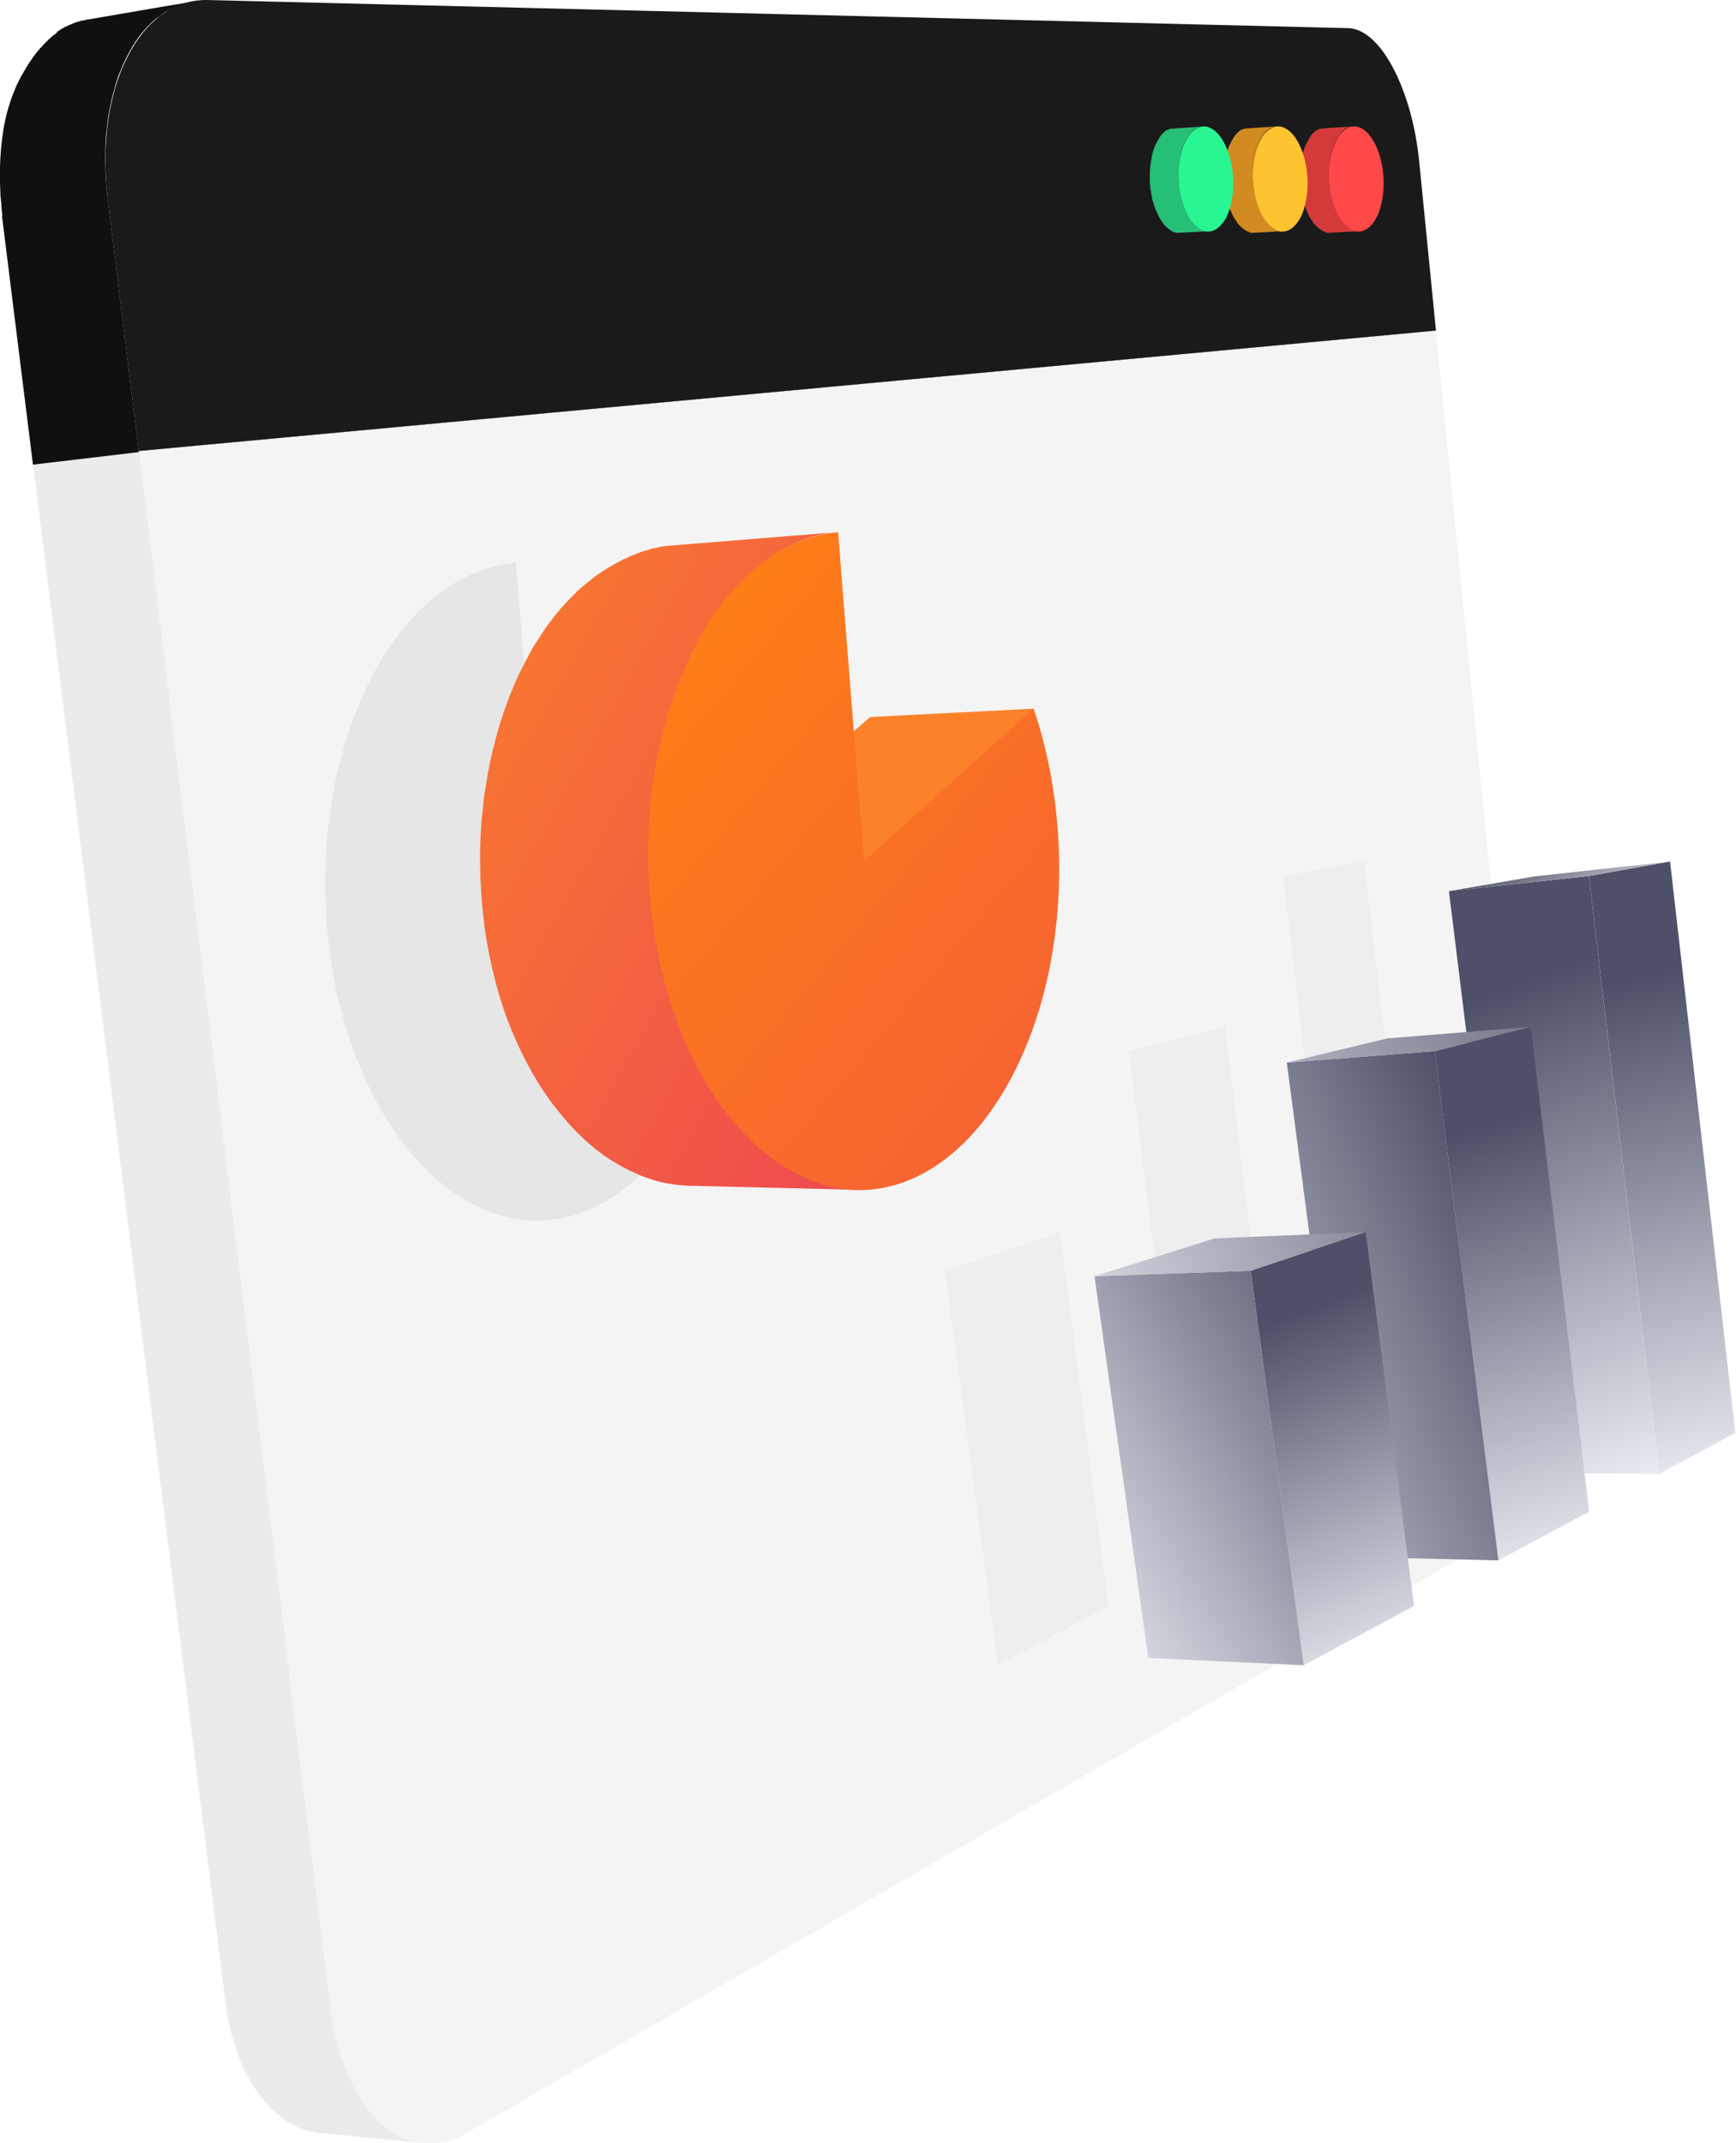 <svg width="243" height="300" viewBox="0 0 243 300" fill="none" xmlns="http://www.w3.org/2000/svg">
<path d="M201.001 46.27L189.465 47.593L4.613 64.882L19.41 63.128L201.001 46.27Z" fill="#0E0E0E"/>
<path d="M19.41 63.128L201.001 46.27L215.521 192.608C215.767 195.1 215.798 197.561 215.644 199.929C215.49 202.298 215.121 204.544 214.598 206.543C214.075 208.574 213.399 210.358 212.599 211.804C211.768 213.249 210.815 214.357 209.769 214.972L65.492 298.462C63.339 299.692 61.216 300.184 59.155 299.938C57.094 299.723 55.125 298.8 53.372 297.262C51.618 295.724 50.05 293.54 48.85 290.833C47.619 288.125 46.727 284.865 46.266 281.204L19.41 63.128Z" fill="#F4F4F4"/>
<path d="M42.913 298.215C43.036 298.245 43.128 298.276 43.251 298.307C43.343 298.338 43.405 298.338 43.497 298.368C43.62 298.399 43.774 298.43 43.897 298.43C43.959 298.43 44.02 298.461 44.082 298.461C44.266 298.492 44.481 298.522 44.666 298.553C49.527 299.014 54.387 299.507 59.278 299.968C59.094 299.937 58.878 299.937 58.694 299.907C58.632 299.907 58.571 299.876 58.509 299.876C58.386 299.845 58.263 299.814 58.109 299.814C58.048 299.784 57.956 299.784 57.894 299.753C57.771 299.722 57.648 299.691 57.556 299.66C57.463 299.63 57.402 299.599 57.309 299.568C57.186 299.537 57.094 299.507 56.971 299.445C56.879 299.414 56.817 299.384 56.725 299.353C56.633 299.322 56.51 299.261 56.417 299.23C56.325 299.199 56.264 299.168 56.171 299.107C56.079 299.045 55.956 299.014 55.864 298.953C55.771 298.922 55.71 298.861 55.617 298.83C55.525 298.768 55.433 298.738 55.31 298.676C55.218 298.615 55.156 298.584 55.064 298.522C54.971 298.461 54.879 298.399 54.787 298.338C54.695 298.276 54.633 298.215 54.541 298.153C54.449 298.092 54.356 298.03 54.264 297.969C54.172 297.907 54.11 297.846 54.018 297.784C53.926 297.722 53.833 297.63 53.741 297.569C53.649 297.507 53.587 297.446 53.495 297.353C53.403 297.292 53.31 297.199 53.218 297.138C53.126 297.076 53.064 296.984 52.972 296.923C52.88 296.83 52.787 296.769 52.726 296.677C52.664 296.615 52.572 296.523 52.511 296.43C52.418 296.338 52.357 296.246 52.264 296.154C52.203 296.061 52.111 296 52.049 295.907C51.957 295.815 51.895 295.723 51.803 295.631C51.742 295.538 51.649 295.446 51.588 295.354C51.495 295.261 51.434 295.169 51.342 295.046C51.28 294.954 51.188 294.862 51.126 294.769C51.065 294.677 50.972 294.554 50.911 294.462C50.849 294.369 50.788 294.277 50.696 294.154C50.634 294.031 50.542 293.939 50.48 293.816C50.419 293.723 50.357 293.6 50.296 293.508C50.234 293.385 50.142 293.262 50.08 293.17C50.019 293.077 49.957 292.954 49.896 292.831C49.834 292.708 49.742 292.585 49.68 292.462C49.619 292.339 49.557 292.247 49.496 292.124C49.434 292.001 49.373 291.878 49.311 291.755C49.25 291.601 49.157 291.447 49.096 291.293C49.065 291.232 49.034 291.139 49.004 291.078C48.881 290.832 48.788 290.616 48.696 290.37C48.696 290.339 48.665 290.309 48.665 290.278C48.573 290.063 48.481 289.847 48.388 289.632C48.358 289.54 48.327 289.478 48.296 289.386C48.234 289.201 48.173 289.047 48.111 288.863C48.081 288.771 48.05 288.709 48.019 288.617C47.958 288.432 47.896 288.217 47.804 288.001C47.773 287.94 47.773 287.878 47.742 287.817C47.65 287.571 47.589 287.294 47.496 287.017C47.465 286.956 47.465 286.894 47.435 286.833C47.373 286.617 47.312 286.402 47.25 286.186C47.219 286.094 47.219 286.033 47.189 285.94C47.127 285.694 47.066 285.448 47.004 285.202C47.004 285.171 46.973 285.141 46.973 285.11C46.912 284.833 46.85 284.556 46.789 284.279C46.758 284.187 46.758 284.125 46.727 284.033C46.666 283.787 46.635 283.541 46.604 283.295C46.604 283.233 46.573 283.203 46.573 283.141C46.512 282.864 46.481 282.557 46.42 282.28C46.42 282.218 46.389 282.157 46.389 282.095C46.358 281.787 46.297 281.48 46.266 281.172L19.441 63.158L4.613 64.819L31.53 280.003C31.561 280.219 31.592 280.434 31.623 280.649C31.623 280.742 31.654 280.834 31.654 280.926C31.654 280.988 31.684 281.049 31.684 281.111C31.684 281.172 31.715 281.234 31.715 281.295C31.746 281.511 31.777 281.726 31.807 281.911C31.807 281.941 31.807 281.941 31.807 281.972C31.807 282.034 31.838 282.064 31.838 282.126C31.869 282.249 31.9 282.403 31.9 282.526C31.93 282.618 31.93 282.741 31.961 282.833C31.992 282.926 31.992 282.987 32.023 283.079C32.023 283.11 32.053 283.172 32.053 283.203C32.115 283.418 32.146 283.664 32.207 283.879V283.91C32.207 283.941 32.238 283.972 32.238 284.002C32.269 284.187 32.33 284.372 32.361 284.525C32.392 284.587 32.392 284.648 32.423 284.71C32.453 284.802 32.453 284.864 32.484 284.956C32.515 285.018 32.515 285.11 32.546 285.171C32.576 285.294 32.638 285.448 32.669 285.571C32.7 285.633 32.7 285.694 32.73 285.756C32.73 285.787 32.73 285.787 32.761 285.817C32.822 286.033 32.884 286.248 32.976 286.463C32.976 286.494 32.976 286.494 33.007 286.525C33.038 286.586 33.038 286.648 33.069 286.709C33.099 286.833 33.161 286.986 33.192 287.109C33.222 287.171 33.253 287.232 33.253 287.325C33.253 287.355 33.284 287.417 33.284 287.448C33.284 287.479 33.315 287.509 33.315 287.571C33.346 287.632 33.346 287.694 33.376 287.755C33.407 287.878 33.468 287.971 33.499 288.094C33.53 288.186 33.561 288.248 33.592 288.34C33.592 288.371 33.622 288.401 33.622 288.432C33.684 288.617 33.776 288.801 33.868 288.986C33.868 289.017 33.899 289.047 33.899 289.078C33.992 289.294 34.084 289.509 34.176 289.724C34.176 289.755 34.207 289.755 34.207 289.786C34.238 289.847 34.268 289.94 34.299 290.001C34.361 290.124 34.422 290.247 34.484 290.339C34.514 290.37 34.514 290.401 34.545 290.432C34.607 290.555 34.668 290.678 34.761 290.801C34.791 290.893 34.853 290.955 34.884 291.047C34.914 291.078 34.914 291.109 34.945 291.139C35.007 291.262 35.099 291.385 35.16 291.508C35.222 291.601 35.253 291.662 35.314 291.755C35.345 291.785 35.345 291.816 35.376 291.847C35.437 291.97 35.53 292.093 35.591 292.185C35.653 292.277 35.683 292.339 35.745 292.431C35.776 292.462 35.776 292.493 35.806 292.493C35.868 292.616 35.96 292.708 36.022 292.831C36.083 292.893 36.114 292.985 36.176 293.047C36.206 293.077 36.206 293.077 36.237 293.108C36.268 293.139 36.268 293.139 36.299 293.17C36.36 293.262 36.422 293.323 36.483 293.416C36.545 293.508 36.637 293.6 36.699 293.693C36.791 293.785 36.852 293.877 36.945 294C37.006 294.092 37.099 294.185 37.16 294.277C37.252 294.369 37.314 294.462 37.406 294.554C37.468 294.646 37.56 294.738 37.621 294.8C37.714 294.892 37.775 294.985 37.868 295.046C37.929 295.108 37.991 295.169 38.052 295.231L38.083 295.261C38.175 295.354 38.267 295.415 38.329 295.508C38.421 295.569 38.483 295.661 38.575 295.723C38.667 295.815 38.76 295.877 38.852 295.938C38.944 296 39.006 296.061 39.098 296.154C39.19 296.215 39.283 296.307 39.375 296.369C39.467 296.43 39.529 296.492 39.621 296.553C39.713 296.615 39.806 296.677 39.898 296.738C39.959 296.8 40.052 296.83 40.113 296.892C40.113 296.892 40.144 296.892 40.144 296.923C40.144 296.923 40.175 296.923 40.175 296.953C40.267 297.015 40.359 297.046 40.421 297.107C40.513 297.169 40.575 297.199 40.667 297.261C40.759 297.323 40.882 297.384 40.975 297.415C41.067 297.446 41.128 297.507 41.221 297.538C41.313 297.599 41.436 297.63 41.528 297.692C41.621 297.722 41.682 297.784 41.774 297.815C41.867 297.845 41.99 297.907 42.113 297.938C42.174 297.969 42.267 297.999 42.328 298.03C42.451 298.061 42.544 298.092 42.666 298.122C42.728 298.153 42.82 298.184 42.913 298.215Z" fill="#EBEBEB"/>
<path d="M14.951 26.736C14.951 26.705 14.951 26.705 14.951 26.674C14.92 26.305 14.889 25.905 14.858 25.536C14.858 25.444 14.858 25.352 14.828 25.259C14.797 24.86 14.797 24.49 14.766 24.09C14.766 24.029 14.766 23.967 14.766 23.875C14.766 23.537 14.735 23.198 14.735 22.891C14.735 22.768 14.735 22.645 14.735 22.491C14.735 22.214 14.735 21.937 14.735 21.66C14.735 21.537 14.735 21.414 14.735 21.291C14.735 20.953 14.766 20.614 14.766 20.276C14.766 20.245 14.766 20.184 14.766 20.153C14.766 20.091 14.766 20.061 14.766 19.999C14.797 19.599 14.828 19.199 14.858 18.769C14.858 18.615 14.889 18.461 14.92 18.307C14.951 18 14.981 17.723 15.012 17.415C15.043 17.261 15.043 17.077 15.074 16.923C15.104 16.646 15.166 16.369 15.197 16.092C15.227 15.938 15.258 15.785 15.289 15.6C15.351 15.323 15.381 15.046 15.443 14.769C15.473 14.616 15.504 14.462 15.535 14.339C15.566 14.185 15.597 14.062 15.627 13.908C15.689 13.693 15.72 13.477 15.781 13.293C15.812 13.139 15.843 13.016 15.904 12.862C15.966 12.678 16.027 12.462 16.058 12.278C16.089 12.124 16.15 12.001 16.181 11.847C16.243 11.662 16.304 11.478 16.366 11.262C16.396 11.139 16.458 10.986 16.489 10.863C16.55 10.678 16.612 10.493 16.704 10.309C16.766 10.186 16.796 10.063 16.858 9.94C16.95 9.755 17.012 9.54 17.104 9.355C17.135 9.263 17.196 9.14 17.227 9.048C17.319 8.802 17.442 8.586 17.565 8.34C17.596 8.279 17.627 8.217 17.627 8.186C17.75 7.909 17.904 7.633 18.058 7.356C18.242 7.048 18.396 6.74 18.581 6.433C18.642 6.34 18.673 6.279 18.734 6.187C18.857 5.971 19.011 5.756 19.165 5.541C19.227 5.448 19.319 5.356 19.38 5.233C19.503 5.048 19.657 4.864 19.78 4.71C19.842 4.618 19.934 4.526 20.026 4.433C20.18 4.249 20.303 4.095 20.457 3.941C20.549 3.849 20.611 3.756 20.703 3.664C20.765 3.603 20.826 3.541 20.888 3.48C21.011 3.357 21.165 3.203 21.288 3.08C21.349 3.018 21.411 2.957 21.472 2.926C21.626 2.772 21.78 2.649 21.964 2.495C22.057 2.526 22.057 2.495 22.087 2.464C22.272 2.311 22.487 2.157 22.672 2.003C22.703 1.972 22.764 1.941 22.795 1.911C22.98 1.788 23.133 1.665 23.318 1.572C23.38 1.572 23.41 1.542 23.441 1.542C23.626 1.418 23.841 1.295 24.056 1.203C24.118 1.172 24.149 1.142 24.21 1.142C24.425 1.049 24.61 0.926 24.825 0.865C25.041 0.772 25.256 0.68 25.471 0.619C25.502 0.619 25.564 0.588 25.594 0.588C25.81 0.526 26.056 0.434 26.271 0.373H26.302C26.548 0.311 26.794 0.25 27.071 0.219C22.18 1.019 17.319 1.88 12.428 2.711C12.336 2.711 12.274 2.741 12.182 2.741C12.09 2.772 12.028 2.772 11.936 2.803C11.844 2.834 11.782 2.834 11.69 2.864C11.659 2.864 11.659 2.864 11.628 2.864H11.598C11.536 2.864 11.505 2.895 11.444 2.895C11.29 2.926 11.136 2.987 10.982 3.018C10.951 3.018 10.921 3.049 10.89 3.049C10.859 3.049 10.798 3.08 10.767 3.08C10.705 3.11 10.613 3.141 10.552 3.141C10.398 3.203 10.244 3.264 10.121 3.326C9.967 3.387 9.844 3.449 9.69 3.51C9.629 3.541 9.536 3.572 9.475 3.603C9.413 3.633 9.383 3.664 9.321 3.664C9.29 3.695 9.26 3.695 9.198 3.726C9.044 3.818 8.89 3.879 8.737 3.972C8.706 3.972 8.706 4.003 8.675 4.003C8.644 4.033 8.614 4.033 8.583 4.064C8.49 4.126 8.398 4.187 8.306 4.249C8.214 4.31 8.152 4.372 8.06 4.402C8.029 4.433 7.967 4.464 7.937 4.495C7.967 4.587 7.967 4.618 7.937 4.618C7.752 4.741 7.598 4.864 7.414 4.987C7.414 4.987 7.414 4.987 7.383 5.018C7.352 5.048 7.321 5.079 7.291 5.11C7.168 5.202 7.045 5.325 6.922 5.418C6.891 5.448 6.86 5.479 6.829 5.51C6.799 5.541 6.768 5.541 6.768 5.571C6.737 5.602 6.706 5.633 6.675 5.664C6.614 5.725 6.552 5.787 6.491 5.848C6.429 5.91 6.368 5.971 6.276 6.064C6.214 6.125 6.152 6.187 6.091 6.248C6.06 6.279 6.029 6.31 5.999 6.34C5.937 6.402 5.906 6.464 5.845 6.525C5.691 6.679 5.537 6.833 5.414 7.017C5.383 7.048 5.353 7.11 5.291 7.14C5.26 7.202 5.199 7.233 5.168 7.294C5.045 7.479 4.891 7.633 4.768 7.817C4.737 7.879 4.676 7.94 4.614 8.002C4.584 8.032 4.553 8.063 4.553 8.125C4.399 8.34 4.276 8.525 4.122 8.74C4.091 8.802 4.03 8.863 3.999 8.925C3.999 8.925 3.968 8.955 3.968 8.986C3.784 9.294 3.599 9.571 3.415 9.909C3.415 9.909 3.415 9.94 3.384 9.94C3.23 10.186 3.107 10.463 2.953 10.709C2.922 10.77 2.892 10.832 2.861 10.863C2.769 11.078 2.646 11.262 2.553 11.478C2.553 11.509 2.523 11.509 2.523 11.539C2.523 11.57 2.492 11.57 2.492 11.601C2.461 11.693 2.43 11.786 2.369 11.847C2.276 12.032 2.215 12.216 2.123 12.431C2.061 12.555 2.03 12.678 1.969 12.801C1.907 12.924 1.877 13.047 1.815 13.17C1.784 13.231 1.784 13.293 1.753 13.354C1.692 13.477 1.661 13.631 1.6 13.754C1.538 13.939 1.477 14.123 1.415 14.308C1.384 14.431 1.323 14.585 1.292 14.739C1.261 14.831 1.23 14.893 1.2 14.985C1.169 15.108 1.138 15.2 1.107 15.323C1.077 15.477 1.015 15.6 0.984 15.754C0.923 15.969 0.892 16.154 0.831 16.369C0.8 16.523 0.769 16.646 0.738 16.8C0.738 16.831 0.708 16.892 0.708 16.923C0.677 17.015 0.677 17.138 0.646 17.23C0.584 17.507 0.523 17.784 0.492 18.061C0.492 18.122 0.461 18.184 0.461 18.276C0.431 18.369 0.431 18.461 0.431 18.553C0.369 18.83 0.338 19.107 0.308 19.384C0.308 19.476 0.277 19.568 0.277 19.661C0.277 19.722 0.246 19.784 0.246 19.876C0.246 19.907 0.246 19.999 0.215 20.091C0.185 20.307 0.185 20.491 0.154 20.707C0.154 20.83 0.123 20.922 0.123 21.045C0.123 21.076 0.123 21.137 0.123 21.168C0.092 21.568 0.062 21.968 0.031 22.368C0.031 22.429 0.031 22.46 0.031 22.522C0.031 22.522 0.031 22.522 0.031 22.552C0.031 22.583 0.031 22.614 0.031 22.675C2.29199e-09 22.952 0 23.229 0 23.506C0 23.567 0 23.629 0 23.691C0 23.814 0 23.937 0 24.06C0 24.213 0 24.337 0 24.49C0 24.613 0 24.767 0 24.89C0 25.013 0 25.136 0 25.259C0 25.321 0 25.413 0 25.475C0 25.721 2.29199e-09 25.967 0.031 26.244C0.031 26.305 0.031 26.367 0.031 26.459V26.49C0.031 26.767 0.062 27.074 0.062 27.351C0.062 27.444 0.062 27.505 0.092 27.597C0.092 27.69 0.092 27.782 0.123 27.874C0.123 27.997 0.123 28.09 0.154 28.213C0.185 28.489 0.185 28.736 0.215 29.012C0.215 29.043 0.215 29.043 0.215 29.074C0.215 29.074 0.215 29.074 0.215 29.105C0.246 29.412 0.277 29.689 0.308 29.997C0.308 30.028 0.308 30.058 0.308 30.12C0.308 30.151 0.308 30.181 0.308 30.243C0.308 30.305 0.308 30.305 0.308 30.366C0.308 30.397 0.308 30.428 0.308 30.489L4.614 65.035L19.442 63.282L15.135 28.243C15.043 27.659 15.012 27.198 14.951 26.736Z" fill="#101010"/>
<path d="M188.728 3.941C189.866 3.972 191.004 4.526 192.081 5.51C193.158 6.495 194.142 7.879 195.034 9.571C195.926 11.263 196.695 13.262 197.341 15.508C197.957 17.723 198.418 20.153 198.664 22.706L201.002 46.27L19.411 63.128L15.104 28.09C14.612 24.122 14.643 20.338 15.135 16.923C15.627 13.508 16.55 10.463 17.873 7.91C19.134 5.387 20.795 3.388 22.703 2.003C24.61 0.65 26.763 -0.058 29.132 0.004L188.728 3.941Z" fill="#1A1A1A"/>
<path d="M114.632 85.367L91.406 87.244C91.499 87.244 91.56 87.213 91.652 87.213C91.745 87.213 91.806 87.182 91.898 87.182C91.991 87.182 92.052 87.151 92.145 87.151C92.237 87.151 92.298 87.151 92.391 87.121L115.616 85.244C115.524 85.244 115.463 85.244 115.37 85.275C115.278 85.275 115.216 85.306 115.124 85.306C115.032 85.306 114.97 85.336 114.878 85.336C114.786 85.367 114.693 85.367 114.632 85.367Z" fill="#949494"/>
<g filter="url(#filter0_f)">
<path d="M71.237 78.875C71.329 78.875 71.391 78.844 71.483 78.844C71.575 78.844 71.637 78.814 71.729 78.814C71.821 78.814 71.883 78.783 71.975 78.783C72.067 78.783 72.129 78.783 72.221 78.752L75.851 124.742L99.569 103.423C100 104.623 100.369 105.854 100.707 107.115C101.046 108.376 101.353 109.638 101.63 110.93C101.907 112.222 102.153 113.544 102.338 114.867C102.553 116.19 102.707 117.543 102.83 118.866C103.415 124.834 103.23 130.679 102.43 136.216C101.63 141.754 100.184 146.952 98.185 151.536C96.185 156.181 93.632 160.211 90.648 163.41C87.633 166.61 84.157 168.948 80.343 170.086C76.467 171.224 72.621 171.07 68.899 169.748C65.146 168.425 61.608 165.902 58.44 162.426C55.24 158.919 52.472 154.397 50.318 149.137C48.134 143.845 46.596 137.785 45.919 131.202C45.243 124.619 45.458 118.159 46.442 112.129C47.427 106.131 49.18 100.563 51.518 95.794C53.856 91.057 56.748 87.089 60.101 84.166C63.546 81.275 67.269 79.429 71.237 78.875Z" fill="#E6E6E6"/>
</g>
<path d="M120.976 120.511L97.75 121.157L121.806 100.361L144.694 99.192L120.976 120.511Z" fill="#FB822A"/>
<path d="M116.331 74.613C116.423 74.613 116.485 74.582 116.577 74.582C116.669 74.582 116.731 74.552 116.823 74.552C116.915 74.552 116.977 74.521 117.069 74.521C117.161 74.521 117.223 74.521 117.315 74.49L120.945 120.48L144.663 99.162C145.094 100.362 145.463 101.592 145.801 102.853C146.14 104.115 146.447 105.376 146.724 106.668C147.001 107.96 147.247 109.283 147.432 110.605C147.647 111.928 147.801 113.282 147.924 114.605C148.508 120.572 148.324 126.417 147.524 131.955C146.724 137.492 145.278 142.691 143.279 147.274C141.279 151.92 138.726 155.949 135.742 159.149C132.727 162.348 129.251 164.686 125.436 165.824C121.56 166.962 117.715 166.809 113.993 165.486C110.24 164.163 106.702 161.64 103.533 158.164C100.334 154.657 97.566 150.135 95.412 144.875C93.228 139.584 91.69 133.524 91.013 126.94C90.336 120.357 90.552 113.897 91.536 107.868C92.52 101.869 94.274 96.301 96.612 91.533C98.95 86.795 101.842 82.827 105.195 79.904C108.64 77.013 112.362 75.167 116.331 74.613Z" fill="url(#paint0_linear)"/>
<path d="M90.31 164.778C90.587 164.871 90.833 164.963 91.109 165.055C91.171 165.086 91.233 165.086 91.294 165.117C91.509 165.178 91.725 165.24 91.971 165.301C92.032 165.332 92.094 165.332 92.155 165.363C92.432 165.424 92.678 165.517 92.955 165.547C93.017 165.547 93.078 165.578 93.109 165.578C93.324 165.64 93.57 165.67 93.786 165.701C93.847 165.701 93.909 165.732 94.001 165.732C94.278 165.763 94.555 165.824 94.801 165.855C94.832 165.855 94.862 165.855 94.924 165.855C95.17 165.886 95.416 165.916 95.662 165.916C95.724 165.916 95.816 165.916 95.878 165.947C96.155 165.978 96.431 165.978 96.708 165.978L119.996 166.532C119.719 166.532 119.442 166.501 119.165 166.501C119.103 166.501 119.011 166.501 118.95 166.47C118.703 166.439 118.457 166.439 118.242 166.409C118.211 166.409 118.181 166.409 118.119 166.409C117.842 166.378 117.596 166.347 117.319 166.286C117.258 166.286 117.196 166.255 117.104 166.255C116.889 166.224 116.642 166.163 116.427 166.132C116.366 166.132 116.335 166.101 116.273 166.101C115.996 166.04 115.75 165.978 115.473 165.886C115.412 165.855 115.35 165.855 115.289 165.824C115.074 165.763 114.858 165.701 114.643 165.609C114.581 165.578 114.52 165.578 114.458 165.547C114.181 165.455 113.935 165.363 113.689 165.27C113.628 165.24 113.597 165.24 113.535 165.209C113.32 165.117 113.105 165.024 112.859 164.932C112.797 164.901 112.736 164.871 112.674 164.84C112.428 164.717 112.151 164.594 111.905 164.471C111.874 164.471 111.843 164.44 111.813 164.44C111.567 164.317 111.351 164.194 111.105 164.071C111.044 164.04 110.982 164.009 110.89 163.948C110.644 163.794 110.367 163.671 110.121 163.517C109.875 163.363 109.629 163.209 109.352 163.025C109.29 162.994 109.229 162.932 109.136 162.902C108.921 162.748 108.706 162.594 108.49 162.44C108.46 162.41 108.429 162.379 108.367 162.379C108.121 162.194 107.875 162.01 107.629 161.825C107.567 161.764 107.506 161.733 107.444 161.671C107.229 161.517 107.044 161.364 106.829 161.179C106.768 161.148 106.737 161.087 106.675 161.056C106.429 160.841 106.214 160.656 105.968 160.441C105.906 160.41 105.876 160.348 105.814 160.318C105.629 160.133 105.414 159.949 105.23 159.764C105.168 159.702 105.106 159.672 105.076 159.61C104.83 159.395 104.614 159.149 104.399 158.903C104.368 158.872 104.307 158.81 104.276 158.78C104.091 158.564 103.876 158.38 103.691 158.164C103.63 158.103 103.568 158.041 103.507 157.98C103.291 157.734 103.076 157.488 102.83 157.211C102.799 157.18 102.769 157.149 102.769 157.118C102.584 156.872 102.369 156.657 102.184 156.411C102.122 156.349 102.061 156.257 101.999 156.196C101.784 155.919 101.569 155.673 101.384 155.396C101.384 155.396 101.384 155.365 101.353 155.365C101.353 155.365 101.353 155.334 101.323 155.334C101.046 154.965 100.769 154.565 100.492 154.165C100.4 154.042 100.338 153.919 100.246 153.796C100.031 153.488 99.815 153.15 99.6 152.812C99.538 152.719 99.477 152.596 99.385 152.504C99.108 152.073 98.862 151.643 98.585 151.181C98.523 151.089 98.493 150.997 98.431 150.904C98.216 150.535 98.031 150.166 97.816 149.797C97.754 149.643 97.662 149.52 97.6 149.366C97.385 148.966 97.201 148.566 96.985 148.166C96.954 148.074 96.893 148.013 96.862 147.92C96.616 147.428 96.401 146.936 96.185 146.444C96.124 146.321 96.062 146.167 96.001 146.044C95.816 145.644 95.662 145.275 95.509 144.875C95.447 144.721 95.385 144.567 95.324 144.444C95.201 144.167 95.109 143.86 94.986 143.552C94.862 143.214 94.74 142.906 94.616 142.568C94.524 142.291 94.401 141.983 94.309 141.706C94.186 141.368 94.063 141.03 93.97 140.691C93.878 140.384 93.786 140.107 93.694 139.799C93.601 139.461 93.478 139.122 93.386 138.753C93.294 138.446 93.201 138.138 93.14 137.83C93.047 137.461 92.955 137.123 92.863 136.754C92.771 136.415 92.678 136.046 92.586 135.677C92.525 135.431 92.463 135.185 92.401 134.939C92.309 134.539 92.217 134.139 92.155 133.708C92.094 133.493 92.063 133.247 92.002 133.031C91.909 132.508 91.817 131.985 91.725 131.432C91.694 131.309 91.694 131.186 91.663 131.063C91.54 130.386 91.448 129.709 91.356 129.032C91.356 129.001 91.356 128.971 91.356 128.971C91.263 128.263 91.171 127.586 91.109 126.879C91.079 126.479 91.017 126.048 90.987 125.648C90.987 125.464 90.956 125.31 90.956 125.125C90.925 124.879 90.925 124.664 90.894 124.418C90.863 124.202 90.863 123.956 90.863 123.741C90.863 123.556 90.833 123.372 90.833 123.187C90.833 122.941 90.802 122.695 90.802 122.449C90.802 122.295 90.771 122.141 90.771 121.957C90.74 121.372 90.74 120.788 90.74 120.234C90.74 120.111 90.74 119.988 90.74 119.896C90.74 119.311 90.74 118.758 90.74 118.204C90.74 118.142 90.74 118.081 90.74 118.019C90.74 117.496 90.771 116.973 90.771 116.45C90.771 116.358 90.771 116.266 90.771 116.173C90.802 115.62 90.833 115.066 90.863 114.512C90.863 114.358 90.894 114.205 90.894 114.02C90.925 113.805 90.925 113.589 90.956 113.374C90.956 113.189 90.987 113.005 91.017 112.82C91.048 112.605 91.048 112.39 91.079 112.174C91.109 111.99 91.109 111.805 91.14 111.621C91.171 111.405 91.171 111.19 91.202 111.005C91.233 110.821 91.233 110.636 91.263 110.452C91.294 110.236 91.325 110.052 91.356 109.836C91.386 109.652 91.417 109.467 91.448 109.283C91.479 109.098 91.509 108.883 91.54 108.698C91.571 108.514 91.602 108.329 91.632 108.144C91.663 107.96 91.694 107.745 91.725 107.56C91.755 107.375 91.786 107.191 91.817 107.006C91.848 106.822 91.879 106.606 91.909 106.422C91.94 106.237 91.971 106.053 92.002 105.868C92.032 105.683 92.063 105.468 92.125 105.284C92.155 105.13 92.186 105.007 92.217 104.853C92.34 104.299 92.463 103.776 92.586 103.222C92.617 103.161 92.617 103.069 92.648 103.007C92.771 102.484 92.924 101.961 93.048 101.438C93.048 101.407 93.078 101.346 93.078 101.315C93.232 100.792 93.386 100.238 93.54 99.716C93.57 99.623 93.601 99.531 93.632 99.439C93.786 98.916 93.94 98.424 94.124 97.931C94.155 97.839 94.186 97.778 94.216 97.685C94.555 96.639 94.955 95.655 95.355 94.671C95.385 94.578 95.416 94.517 95.447 94.424C95.632 93.963 95.847 93.501 96.031 93.04C96.062 92.948 96.124 92.856 96.155 92.794C96.37 92.332 96.585 91.871 96.801 91.41C96.831 91.379 96.831 91.348 96.862 91.317C97.077 90.887 97.293 90.456 97.539 90.025C97.57 89.964 97.6 89.902 97.631 89.841C97.847 89.41 98.093 89.01 98.339 88.579C98.37 88.487 98.431 88.426 98.462 88.333C98.708 87.933 98.954 87.534 99.2 87.134C99.231 87.072 99.262 87.041 99.292 86.98C99.538 86.58 99.784 86.211 100.061 85.842C100.092 85.811 100.092 85.78 100.123 85.749C100.4 85.38 100.646 85.011 100.923 84.642C100.984 84.58 101.015 84.519 101.077 84.457C101.353 84.119 101.63 83.75 101.907 83.411C101.969 83.35 101.999 83.288 102.061 83.258C102.338 82.919 102.645 82.581 102.953 82.242C103.261 81.904 103.568 81.596 103.876 81.289C103.937 81.227 103.999 81.166 104.061 81.104C104.153 81.012 104.276 80.889 104.368 80.797C104.46 80.704 104.553 80.612 104.676 80.52C104.768 80.427 104.891 80.335 104.983 80.212C105.076 80.12 105.199 80.028 105.291 79.935C105.414 79.843 105.506 79.751 105.629 79.658C105.722 79.566 105.814 79.474 105.937 79.412C106.06 79.32 106.152 79.228 106.275 79.135C106.368 79.043 106.46 78.982 106.583 78.889C106.706 78.797 106.829 78.705 106.921 78.612C107.014 78.551 107.106 78.459 107.229 78.397C107.352 78.305 107.475 78.213 107.598 78.151C107.691 78.09 107.783 77.997 107.906 77.936C108.029 77.843 108.152 77.782 108.275 77.689C108.367 77.628 108.46 77.567 108.583 77.505C108.706 77.413 108.829 77.351 108.983 77.259C109.075 77.197 109.167 77.136 109.259 77.105C109.567 76.921 109.905 76.767 110.213 76.582C110.336 76.521 110.428 76.459 110.551 76.428C110.613 76.397 110.705 76.367 110.767 76.336C110.921 76.244 111.105 76.182 111.259 76.09C111.29 76.059 111.351 76.059 111.382 76.028C111.597 75.936 111.813 75.844 111.997 75.751C112.059 75.721 112.12 75.69 112.182 75.69C112.336 75.628 112.489 75.567 112.643 75.505C112.705 75.475 112.797 75.444 112.859 75.413C113.012 75.352 113.166 75.321 113.32 75.259C113.382 75.228 113.474 75.228 113.535 75.198C113.658 75.167 113.812 75.106 113.935 75.075C114.028 75.044 114.151 75.013 114.243 74.982C114.397 74.952 114.52 74.921 114.674 74.89C114.766 74.859 114.858 74.829 114.95 74.829C115.104 74.798 115.258 74.767 115.412 74.736C115.504 74.706 115.566 74.706 115.658 74.675C115.904 74.644 116.15 74.582 116.366 74.552L93.14 76.428C92.894 76.459 92.678 76.49 92.432 76.551C92.432 76.551 92.432 76.551 92.401 76.551C92.309 76.551 92.248 76.582 92.155 76.613C92.002 76.644 91.879 76.674 91.725 76.705H91.694C91.602 76.736 91.509 76.736 91.386 76.767C91.263 76.797 91.14 76.828 91.017 76.859C90.987 76.859 90.987 76.859 90.956 76.89C90.863 76.921 90.74 76.951 90.648 76.982C90.556 77.013 90.433 77.043 90.34 77.074C90.31 77.074 90.279 77.105 90.248 77.105C90.187 77.136 90.094 77.136 90.033 77.167C89.879 77.228 89.725 77.259 89.571 77.32C89.479 77.351 89.418 77.382 89.325 77.413C89.264 77.443 89.233 77.443 89.171 77.474C89.141 77.474 89.079 77.505 89.048 77.536C88.71 77.659 88.402 77.782 88.095 77.905C88.095 77.905 88.064 77.905 88.064 77.936C87.726 78.089 87.387 78.243 87.08 78.397C87.049 78.428 87.018 78.428 86.957 78.459C86.926 78.489 86.895 78.489 86.864 78.52C86.526 78.674 86.218 78.859 85.911 79.012C85.911 79.012 85.88 79.012 85.88 79.043C85.788 79.105 85.726 79.135 85.634 79.197C85.511 79.258 85.388 79.351 85.234 79.412C85.142 79.474 85.019 79.535 84.926 79.597C84.803 79.689 84.68 79.751 84.557 79.843C84.526 79.843 84.526 79.874 84.496 79.874C84.403 79.935 84.342 79.997 84.249 80.028C84.126 80.12 84.003 80.181 83.88 80.274C83.788 80.335 83.665 80.427 83.573 80.489C83.45 80.581 83.327 80.674 83.234 80.735C83.204 80.766 83.173 80.766 83.173 80.797C83.081 80.858 83.019 80.92 82.927 80.981C82.804 81.073 82.711 81.166 82.588 81.258C82.496 81.35 82.373 81.412 82.281 81.504C82.188 81.566 82.127 81.627 82.035 81.719C82.004 81.75 81.973 81.781 81.942 81.781C81.912 81.812 81.881 81.843 81.85 81.843C81.788 81.904 81.696 81.966 81.635 82.027C81.512 82.119 81.419 82.212 81.296 82.304C81.204 82.396 81.081 82.489 80.989 82.581C80.866 82.673 80.773 82.765 80.681 82.888C80.65 82.919 80.62 82.95 80.589 82.981C80.558 83.011 80.527 83.042 80.496 83.073C80.189 83.381 79.881 83.688 79.574 83.996C79.266 84.303 78.958 84.642 78.681 84.98C78.62 85.042 78.589 85.103 78.528 85.134C78.251 85.472 77.974 85.811 77.697 86.149C77.635 86.211 77.605 86.272 77.543 86.334C77.266 86.703 76.99 87.041 76.713 87.41C76.713 87.41 76.713 87.41 76.682 87.441C76.682 87.472 76.651 87.472 76.651 87.503C76.374 87.872 76.128 88.241 75.882 88.61C75.851 88.672 75.82 88.703 75.79 88.764C75.544 89.164 75.298 89.533 75.052 89.933C74.99 89.995 74.959 90.087 74.898 90.148C74.652 90.548 74.406 90.948 74.19 91.379C74.159 91.44 74.129 91.502 74.098 91.563C73.882 91.963 73.636 92.394 73.421 92.825C73.421 92.856 73.39 92.886 73.39 92.886V92.917L73.359 92.948C73.144 93.378 72.929 93.809 72.713 94.24C72.683 94.332 72.621 94.424 72.591 94.486C72.375 94.917 72.191 95.378 71.975 95.839C71.945 95.932 71.914 95.993 71.883 96.085C71.483 97.039 71.083 98.024 70.745 99.039C70.714 99.1 70.714 99.131 70.683 99.192C70.683 99.223 70.652 99.254 70.652 99.285C70.468 99.777 70.314 100.269 70.16 100.761C70.129 100.854 70.099 100.946 70.068 101.038C69.914 101.561 69.76 102.053 69.606 102.576C69.606 102.607 69.576 102.669 69.576 102.699C69.422 103.192 69.299 103.715 69.176 104.238C69.145 104.299 69.145 104.361 69.114 104.453C68.991 104.976 68.868 105.499 68.745 106.022C68.745 106.083 68.714 106.114 68.714 106.176C68.684 106.268 68.684 106.329 68.653 106.422C68.622 106.606 68.561 106.791 68.53 107.006C68.499 107.191 68.468 107.345 68.438 107.529C68.407 107.714 68.376 107.898 68.314 108.114C68.284 108.206 68.284 108.298 68.253 108.421C68.253 108.514 68.222 108.575 68.222 108.667C68.222 108.76 68.191 108.821 68.191 108.914C68.161 109.006 68.161 109.129 68.13 109.252C68.099 109.436 68.068 109.621 68.038 109.806C68.007 109.99 67.976 110.206 67.945 110.39C67.915 110.482 67.915 110.605 67.884 110.698C67.884 110.759 67.853 110.852 67.853 110.913C67.822 111.098 67.791 111.313 67.761 111.498C67.73 111.682 67.699 111.867 67.699 112.051C67.668 112.267 67.638 112.451 67.638 112.667C67.638 112.79 67.607 112.882 67.607 113.005C67.607 113.066 67.607 113.128 67.576 113.189C67.545 113.405 67.545 113.62 67.515 113.805C67.484 113.989 67.484 114.143 67.453 114.328C67.422 114.543 67.422 114.758 67.392 114.974C67.392 115.097 67.361 115.189 67.361 115.312C67.361 115.343 67.361 115.404 67.361 115.435C67.33 115.958 67.299 116.512 67.269 117.066C67.269 117.096 67.269 117.127 67.269 117.158C67.269 117.219 67.269 117.281 67.269 117.342C67.238 117.865 67.238 118.358 67.207 118.881C67.207 118.911 67.207 118.973 67.207 119.004C67.207 119.034 67.207 119.034 67.207 119.065C67.207 119.619 67.207 120.173 67.207 120.726C67.207 120.788 67.207 120.819 67.207 120.88C67.207 120.942 67.207 121.003 67.207 121.065C67.207 121.618 67.238 122.203 67.238 122.757C67.238 122.91 67.238 123.064 67.269 123.218C67.269 123.464 67.299 123.68 67.299 123.926C67.299 124.11 67.33 124.295 67.33 124.449C67.33 124.664 67.361 124.879 67.361 125.095C67.392 125.31 67.392 125.525 67.422 125.741C67.422 125.925 67.453 126.079 67.453 126.264C67.484 126.663 67.515 127.063 67.576 127.463C67.607 127.648 67.607 127.832 67.638 128.048C67.668 128.232 67.668 128.417 67.699 128.632C67.73 128.817 67.761 129.001 67.761 129.186C67.761 129.309 67.791 129.401 67.791 129.524C67.791 129.555 67.791 129.586 67.791 129.586C67.791 129.647 67.791 129.709 67.822 129.74C67.915 130.355 68.007 130.939 68.099 131.524V131.555C68.13 131.678 68.13 131.77 68.161 131.893C68.253 132.355 68.314 132.816 68.407 133.277C68.407 133.339 68.438 133.4 68.438 133.431C68.468 133.647 68.53 133.893 68.591 134.108C68.653 134.416 68.714 134.692 68.776 135C68.807 135.092 68.837 135.215 68.837 135.308C68.899 135.554 68.96 135.8 69.022 136.046C69.084 136.261 69.114 136.477 69.176 136.692C69.207 136.815 69.237 136.938 69.268 137.061C69.36 137.4 69.453 137.769 69.545 138.107C69.606 138.292 69.637 138.476 69.699 138.661C69.73 138.784 69.76 138.876 69.791 138.999C69.883 139.338 70.006 139.676 70.099 140.014C70.16 140.199 70.222 140.414 70.283 140.599C70.314 140.691 70.345 140.783 70.376 140.876C70.499 141.214 70.591 141.522 70.714 141.86C70.775 142.045 70.837 142.26 70.929 142.445C70.96 142.537 70.991 142.598 71.022 142.691C71.052 142.783 71.083 142.875 71.114 142.968C71.206 143.214 71.298 143.429 71.391 143.675C71.483 143.86 71.544 144.075 71.637 144.26C71.668 144.352 71.698 144.444 71.76 144.536C71.821 144.69 71.883 144.813 71.945 144.967C72.098 145.367 72.283 145.736 72.437 146.105C72.498 146.228 72.56 146.382 72.621 146.505C72.837 146.998 73.083 147.459 73.329 147.951C73.359 148.043 73.421 148.105 73.452 148.197C73.667 148.597 73.852 148.997 74.067 149.366C74.129 149.489 74.221 149.643 74.282 149.766C74.498 150.135 74.682 150.504 74.898 150.843C74.959 150.935 75.021 151.027 75.052 151.12C75.328 151.55 75.574 151.981 75.851 152.381C75.913 152.473 76.005 152.596 76.067 152.689C76.19 152.873 76.313 153.058 76.436 153.242C76.528 153.365 76.62 153.488 76.713 153.642C76.805 153.765 76.867 153.888 76.959 153.981C77.236 154.381 77.513 154.75 77.82 155.119C77.82 155.119 77.82 155.15 77.851 155.15C77.851 155.15 77.851 155.18 77.882 155.18C78.097 155.457 78.312 155.703 78.497 155.949C78.558 156.011 78.62 156.103 78.681 156.165C78.866 156.411 79.081 156.626 79.266 156.872C79.297 156.903 79.297 156.934 79.328 156.965C79.543 157.211 79.789 157.457 80.004 157.703C80.066 157.764 80.127 157.826 80.189 157.887C80.373 158.103 80.589 158.287 80.773 158.503C80.804 158.533 80.866 158.595 80.896 158.626C81.142 158.841 81.358 159.087 81.604 159.303C81.665 159.364 81.727 159.395 81.758 159.456C81.942 159.641 82.158 159.825 82.342 159.979C82.373 160.01 82.404 160.041 82.434 160.072C82.465 160.072 82.465 160.102 82.496 160.102C82.742 160.318 82.988 160.502 83.204 160.718C83.265 160.748 83.296 160.81 83.357 160.841C83.573 160.994 83.757 161.148 83.973 161.302C84.034 161.364 84.096 161.394 84.157 161.456C84.403 161.64 84.649 161.825 84.895 161.979C84.926 162.01 84.957 162.04 85.019 162.04C85.234 162.194 85.449 162.348 85.665 162.471C85.726 162.502 85.788 162.563 85.88 162.594C86.126 162.748 86.403 162.902 86.649 163.056C86.895 163.209 87.172 163.332 87.418 163.486C87.48 163.517 87.541 163.548 87.633 163.579C87.879 163.702 88.095 163.825 88.341 163.948C88.372 163.948 88.402 163.978 88.433 163.978C88.679 164.101 88.956 164.225 89.233 164.348C89.264 164.348 89.294 164.378 89.325 164.378C89.356 164.409 89.418 164.409 89.448 164.44C89.664 164.532 89.879 164.624 90.125 164.717C90.217 164.747 90.248 164.778 90.31 164.778Z" fill="url(#paint1_linear)"/>
<g filter="url(#filter1_f)">
<path d="M190.972 120.588L200.109 200.57L189.465 206.292L179.621 122.618L190.972 120.588Z" fill="#EEEEEE"/>
<path d="M171.474 143.722L179.657 211.584L166.952 218.413L158.031 147.136L171.474 143.722Z" fill="#EEEEEE"/>
<path d="M148.374 172.454L155.142 224.781L139.699 233.087L132.285 177.868L148.374 172.454Z" fill="#EEEEEE"/>
</g>
<path d="M233.769 120.588L242.906 200.57L232.262 206.292L222.418 122.618L233.769 120.588Z" fill="url(#paint2_linear)"/>
<path d="M232.256 206.292L212.876 206.169L202.816 124.741L222.412 122.618L232.256 206.292Z" fill="url(#paint3_linear)"/>
<path d="M222.412 122.618L202.816 124.741L214.752 122.68L233.764 120.588L222.412 122.618Z" fill="url(#paint4_linear)"/>
<path d="M214.267 143.722L222.45 211.584L209.745 218.413L200.824 147.136L214.267 143.722Z" fill="url(#paint5_linear)"/>
<path d="M209.745 218.412L189.227 217.919L180.121 148.734L200.824 147.135L209.745 218.412Z" fill="url(#paint6_linear)"/>
<path d="M200.824 147.136L180.121 148.736L194.18 145.352L214.267 143.722L200.824 147.136Z" fill="url(#paint7_linear)"/>
<path d="M191.163 172.454L197.931 224.781L182.488 233.087L175.074 177.868L191.163 172.454Z" fill="url(#paint8_linear)"/>
<path d="M182.489 233.086L160.74 232.071L153.203 178.636L175.075 177.867L182.489 233.086Z" fill="url(#paint9_linear)"/>
<path d="M175.075 177.868L153.203 178.637L169.999 173.346L191.164 172.454L175.075 177.868Z" fill="url(#paint10_linear)"/>
<path d="M189.067 17.755L184.883 18.032H184.914H184.944H184.975H185.006L189.19 17.755H189.159H189.128H189.097H189.067Z" fill="#949494"/>
<path d="M189.192 17.725L185.008 18.002C185.039 18.002 185.039 18.002 185.069 18.002C185.1 18.002 185.1 18.002 185.131 18.002C185.162 18.002 185.162 18.002 185.192 18.002C185.223 18.002 185.223 18.002 185.254 18.002L189.438 17.725C189.407 17.725 189.407 17.725 189.376 17.725C189.345 17.725 189.345 17.725 189.315 17.725C189.284 17.725 189.284 17.725 189.253 17.725C189.253 17.725 189.222 17.725 189.192 17.725Z" fill="#8F8F8F"/>
<path d="M189.065 17.755C189.588 17.632 190.111 17.693 190.572 17.97C191.064 18.216 191.526 18.647 191.926 19.231C192.326 19.785 192.695 20.523 192.972 21.323C193.249 22.123 193.464 23.046 193.587 24.061C193.71 25.046 193.71 26.03 193.618 26.953C193.525 27.876 193.341 28.706 193.095 29.475C192.849 30.214 192.51 30.86 192.08 31.352C191.68 31.844 191.218 32.182 190.695 32.336C190.172 32.49 189.649 32.428 189.157 32.182C188.665 31.936 188.204 31.536 187.773 30.952C187.342 30.398 186.973 29.66 186.696 28.86C186.389 28.029 186.173 27.107 186.081 26.091C185.958 25.076 185.958 24.092 186.05 23.169C186.142 22.246 186.327 21.385 186.604 20.616C186.881 19.877 187.219 19.231 187.619 18.739C188.08 18.216 188.542 17.909 189.065 17.755Z" fill="#FF4848"/>
<path d="M185.714 32.583C185.745 32.583 185.745 32.583 185.776 32.583C185.868 32.583 185.991 32.614 186.084 32.583L190.267 32.368C190.175 32.368 190.052 32.368 189.96 32.368C189.929 32.368 189.929 32.368 189.898 32.368C189.806 32.368 189.683 32.337 189.591 32.306C189.56 32.306 189.56 32.306 189.529 32.275C189.437 32.245 189.314 32.214 189.221 32.152C189.129 32.091 189.006 32.029 188.914 31.968C188.883 31.968 188.883 31.937 188.852 31.937C188.76 31.875 188.668 31.814 188.575 31.722C188.545 31.722 188.545 31.691 188.514 31.66C188.422 31.568 188.329 31.476 188.237 31.383C188.145 31.291 188.052 31.168 187.96 31.076C187.929 31.045 187.929 31.045 187.899 31.014C187.868 30.953 187.806 30.891 187.776 30.86C187.714 30.768 187.622 30.645 187.56 30.553C187.529 30.491 187.499 30.43 187.437 30.368C187.376 30.245 187.314 30.153 187.253 30.03C187.191 29.937 187.16 29.845 187.099 29.722C187.099 29.722 187.099 29.722 187.099 29.691C187.037 29.537 186.945 29.353 186.883 29.199C186.883 29.199 186.883 29.168 186.853 29.168C186.791 28.984 186.73 28.83 186.668 28.614C186.607 28.43 186.545 28.215 186.484 28.03C186.422 27.815 186.391 27.63 186.33 27.415V27.384C186.299 27.169 186.237 26.953 186.207 26.738V26.707C186.176 26.492 186.145 26.246 186.114 26.03C186.084 25.784 186.053 25.538 186.053 25.292V25.261C186.053 25.015 186.022 24.8 186.022 24.554C186.022 24.523 186.022 24.523 186.022 24.492C186.022 24.246 186.022 24.031 186.022 23.785V23.754C186.022 23.539 186.053 23.354 186.053 23.139C186.053 23.077 186.053 23.016 186.084 22.985C186.114 22.8 186.114 22.616 186.145 22.431C186.145 22.401 186.145 22.401 186.145 22.37C186.176 22.154 186.207 21.97 186.268 21.755C186.268 21.724 186.268 21.724 186.268 21.693C186.299 21.478 186.36 21.293 186.422 21.108C186.484 20.924 186.514 20.77 186.576 20.616C186.576 20.585 186.607 20.555 186.607 20.524C186.668 20.37 186.73 20.186 186.791 20.032C186.822 20.001 186.822 19.97 186.853 19.909C186.914 19.786 186.976 19.663 187.037 19.57C187.068 19.54 187.068 19.509 187.099 19.447C187.191 19.294 187.253 19.17 187.345 19.047C187.437 18.924 187.529 18.77 187.622 18.678C187.652 18.617 187.714 18.586 187.745 18.524L187.776 18.494C187.837 18.432 187.868 18.401 187.929 18.34C187.991 18.309 188.022 18.248 188.083 18.217C188.083 18.217 188.083 18.217 188.114 18.186C188.175 18.155 188.206 18.125 188.268 18.063C188.268 18.063 188.299 18.063 188.299 18.032C188.36 18.002 188.391 17.971 188.452 17.94H188.483C188.545 17.909 188.606 17.878 188.637 17.848C188.637 17.848 188.637 17.848 188.668 17.848C188.729 17.817 188.791 17.786 188.852 17.786C188.914 17.755 188.975 17.755 189.037 17.725L184.853 18.002C184.822 18.002 184.792 18.002 184.792 18.032C184.761 18.032 184.73 18.032 184.73 18.063H184.699C184.699 18.063 184.699 18.063 184.669 18.063C184.638 18.063 184.607 18.094 184.607 18.094C184.576 18.094 184.545 18.125 184.545 18.125C184.545 18.125 184.545 18.125 184.515 18.125C184.484 18.155 184.453 18.155 184.422 18.186C184.392 18.186 184.392 18.217 184.361 18.217H184.33C184.33 18.217 184.33 18.217 184.299 18.217C184.269 18.248 184.238 18.248 184.207 18.278C184.207 18.278 184.176 18.278 184.176 18.309C184.176 18.309 184.146 18.309 184.146 18.34L184.115 18.371C184.084 18.401 184.053 18.432 184.023 18.432C184.023 18.432 184.023 18.432 183.992 18.463C183.961 18.494 183.961 18.494 183.93 18.524C183.899 18.555 183.869 18.586 183.838 18.617C183.807 18.648 183.776 18.678 183.746 18.709L183.715 18.74L183.684 18.77L183.653 18.801C183.623 18.832 183.592 18.863 183.561 18.924C183.53 18.955 183.5 18.986 183.5 19.017C183.469 19.078 183.438 19.109 183.377 19.17C183.346 19.232 183.315 19.263 183.284 19.324C183.253 19.386 183.223 19.447 183.192 19.478C183.161 19.509 183.13 19.601 183.1 19.663C183.1 19.693 183.069 19.693 183.069 19.724C183.038 19.755 183.038 19.786 183.007 19.847C182.977 19.909 182.946 19.939 182.915 20.001C182.884 20.063 182.854 20.124 182.823 20.186C182.792 20.216 182.792 20.247 182.761 20.309C182.761 20.339 182.73 20.339 182.73 20.37C182.669 20.493 182.638 20.616 182.577 20.739V20.77C182.577 20.77 182.577 20.77 182.577 20.801C182.577 20.832 182.577 20.862 182.546 20.862C182.515 20.955 182.484 21.047 182.454 21.139C182.423 21.201 182.392 21.293 182.392 21.355C182.361 21.447 182.331 21.539 182.331 21.601C182.3 21.693 182.3 21.785 182.269 21.878C182.269 21.908 182.269 21.908 182.269 21.939C182.269 21.97 182.269 21.97 182.269 22.001C182.269 22.062 182.238 22.093 182.238 22.154C182.208 22.308 182.177 22.462 182.146 22.616V22.647C182.115 22.77 182.115 22.924 182.084 23.047C182.084 23.108 182.084 23.139 182.054 23.2C182.054 23.231 182.054 23.262 182.054 23.293C182.054 23.323 182.054 23.354 182.054 23.385C182.054 23.446 182.054 23.477 182.023 23.539C182.023 23.692 181.992 23.846 181.992 24V24.031C181.992 24.123 181.992 24.215 181.992 24.308C181.992 24.4 181.992 24.492 181.992 24.585C181.992 24.646 181.992 24.677 181.992 24.738C181.992 24.769 181.992 24.769 181.992 24.8C181.992 24.831 181.992 24.861 181.992 24.861C181.992 24.954 181.992 25.046 181.992 25.138C181.992 25.2 181.992 25.292 181.992 25.354C181.992 25.384 181.992 25.446 181.992 25.477V25.508C181.992 25.538 181.992 25.538 181.992 25.569C181.992 25.631 181.992 25.723 182.023 25.784C182.023 25.846 182.023 25.938 182.054 26C182.054 26.03 182.054 26.03 182.054 26.061C182.054 26.092 182.054 26.092 182.054 26.123C182.054 26.154 182.054 26.154 182.054 26.184C182.054 26.215 182.054 26.215 182.054 26.246C182.054 26.307 182.054 26.338 182.084 26.4C182.084 26.461 182.084 26.492 182.115 26.553C182.146 26.615 182.115 26.646 182.146 26.707C182.146 26.769 182.177 26.8 182.177 26.861C182.177 26.892 182.177 26.892 182.177 26.923V26.953C182.177 26.984 182.177 27.046 182.208 27.076C182.208 27.138 182.238 27.2 182.238 27.261C182.238 27.323 182.269 27.384 182.269 27.446C182.269 27.476 182.3 27.538 182.3 27.569V27.599C182.3 27.63 182.3 27.63 182.3 27.661C182.3 27.722 182.331 27.784 182.331 27.846C182.361 27.907 182.361 27.968 182.392 28.03C182.392 28.092 182.423 28.153 182.454 28.215C182.484 28.276 182.484 28.338 182.515 28.399C182.546 28.461 182.546 28.522 182.577 28.614C182.607 28.676 182.607 28.738 182.638 28.799C182.669 28.861 182.669 28.922 182.7 28.984C182.73 29.045 182.761 29.107 182.761 29.168C182.792 29.23 182.792 29.261 182.823 29.322C182.823 29.322 182.823 29.353 182.854 29.353C182.854 29.384 182.854 29.384 182.884 29.414C182.915 29.476 182.946 29.568 182.977 29.63C183.007 29.691 183.038 29.784 183.069 29.845C183.069 29.845 183.069 29.845 183.069 29.876C183.1 29.937 183.13 29.999 183.161 30.06C183.192 30.091 183.192 30.122 183.223 30.183C183.284 30.306 183.346 30.399 183.407 30.522C183.438 30.583 183.469 30.645 183.53 30.706C183.561 30.737 183.561 30.768 183.592 30.799C183.653 30.86 183.684 30.922 183.746 31.014C183.776 31.045 183.807 31.076 183.807 31.137C183.807 31.168 183.838 31.168 183.838 31.199C183.869 31.229 183.869 31.229 183.899 31.26C183.992 31.383 184.084 31.476 184.176 31.568C184.269 31.66 184.361 31.752 184.453 31.845C184.484 31.845 184.484 31.875 184.515 31.875L184.545 31.906C184.638 31.968 184.699 32.029 184.792 32.091C184.792 32.091 184.792 32.091 184.822 32.121C184.822 32.121 184.853 32.121 184.853 32.152C184.945 32.214 185.068 32.275 185.161 32.337C185.222 32.368 185.284 32.398 185.376 32.429C185.407 32.429 185.438 32.46 185.468 32.46C185.499 32.46 185.499 32.46 185.53 32.491C185.499 32.552 185.591 32.583 185.714 32.583Z" fill="#D33B3B"/>
<path d="M178.418 17.755L174.234 18.032H174.265H174.296H174.327H174.357L178.541 17.755H178.51H178.48H178.449H178.418Z" fill="#949494"/>
<path d="M178.574 17.725L174.391 18.002C174.421 18.002 174.421 18.002 174.452 18.002C174.483 18.002 174.483 18.002 174.514 18.002C174.544 18.002 174.544 18.002 174.575 18.002C174.606 18.002 174.606 18.002 174.637 18.002L178.82 17.725C178.79 17.725 178.79 17.725 178.759 17.725C178.728 17.725 178.728 17.725 178.697 17.725C178.667 17.725 178.667 17.725 178.636 17.725C178.605 17.725 178.574 17.725 178.574 17.725Z" fill="#8F8F8F"/>
<path d="M178.42 17.755C178.943 17.632 179.466 17.693 179.928 17.97C180.42 18.216 180.881 18.647 181.281 19.231C181.681 19.785 182.05 20.523 182.327 21.323C182.604 22.123 182.819 23.046 182.942 24.061C183.065 25.046 183.065 26.03 182.973 26.953C182.881 27.876 182.696 28.706 182.45 29.475C182.204 30.214 181.866 30.86 181.435 31.352C181.035 31.844 180.574 32.182 180.051 32.336C179.528 32.49 179.005 32.428 178.513 32.182C178.02 31.936 177.559 31.536 177.128 30.952C176.698 30.398 176.328 29.66 176.052 28.86C175.744 28.029 175.529 27.107 175.436 26.091C175.313 25.076 175.313 24.092 175.406 23.169C175.498 22.246 175.682 21.385 175.959 20.616C176.236 19.877 176.575 19.231 176.975 18.739C177.436 18.216 177.897 17.909 178.42 17.755Z" fill="#FDC430"/>
<path d="M175.066 32.583C175.097 32.583 175.097 32.583 175.128 32.583C175.22 32.583 175.343 32.614 175.435 32.583L179.619 32.368C179.527 32.368 179.404 32.368 179.311 32.368C179.28 32.368 179.28 32.368 179.25 32.368C179.157 32.368 179.034 32.337 178.942 32.306C178.911 32.306 178.911 32.306 178.881 32.275C178.788 32.245 178.665 32.214 178.573 32.152C178.481 32.091 178.358 32.029 178.265 31.968C178.235 31.968 178.235 31.937 178.204 31.937C178.112 31.875 178.019 31.814 177.927 31.722C177.896 31.722 177.896 31.691 177.865 31.66C177.773 31.568 177.681 31.476 177.589 31.383C177.496 31.291 177.404 31.168 177.312 31.076C177.281 31.045 177.281 31.045 177.25 31.014C177.219 30.953 177.158 30.891 177.127 30.86C177.066 30.768 176.973 30.645 176.912 30.553C176.881 30.491 176.85 30.43 176.789 30.368C176.727 30.245 176.666 30.153 176.604 30.03C176.543 29.937 176.512 29.845 176.45 29.722C176.45 29.722 176.45 29.722 176.45 29.691C176.358 29.537 176.297 29.353 176.235 29.199C176.235 29.199 176.235 29.168 176.204 29.168C176.143 28.984 176.081 28.83 176.02 28.614C175.958 28.43 175.897 28.215 175.835 28.03C175.774 27.815 175.743 27.63 175.681 27.415V27.384C175.65 27.169 175.589 26.953 175.558 26.738V26.707C175.527 26.492 175.497 26.246 175.466 26.03C175.435 25.784 175.404 25.538 175.404 25.292V25.261C175.404 25.015 175.374 24.8 175.374 24.554C175.374 24.523 175.374 24.523 175.374 24.492C175.374 24.246 175.374 24.031 175.374 23.785V23.754C175.374 23.539 175.404 23.354 175.404 23.139C175.404 23.077 175.404 23.016 175.435 22.985C175.466 22.8 175.466 22.616 175.497 22.431C175.497 22.401 175.497 22.401 175.497 22.37C175.527 22.154 175.558 21.939 175.62 21.755C175.62 21.724 175.62 21.724 175.62 21.693C175.65 21.478 175.712 21.293 175.774 21.108C175.835 20.924 175.866 20.77 175.927 20.616C175.927 20.585 175.958 20.555 175.958 20.524C176.02 20.37 176.081 20.186 176.143 20.032C176.173 20.001 176.173 19.97 176.204 19.909C176.266 19.786 176.327 19.663 176.389 19.57C176.42 19.54 176.42 19.509 176.45 19.447C176.543 19.294 176.604 19.17 176.696 19.047C176.789 18.924 176.881 18.77 176.973 18.678C177.004 18.617 177.066 18.586 177.096 18.524L177.127 18.494C177.189 18.432 177.219 18.401 177.281 18.34C177.342 18.309 177.373 18.248 177.435 18.217C177.435 18.217 177.435 18.217 177.465 18.186C177.527 18.155 177.558 18.125 177.619 18.063C177.619 18.063 177.65 18.063 177.65 18.032C177.712 18.002 177.742 17.971 177.804 17.94H177.835C177.896 17.909 177.958 17.878 177.988 17.848C177.988 17.848 177.988 17.848 178.019 17.848C178.081 17.817 178.142 17.786 178.204 17.786C178.265 17.755 178.327 17.755 178.388 17.725L174.205 18.002C174.174 18.002 174.143 18.002 174.143 18.032C174.112 18.032 174.082 18.032 174.082 18.063H174.051C174.051 18.063 174.051 18.063 174.02 18.063C173.989 18.063 173.959 18.094 173.959 18.094C173.928 18.094 173.897 18.125 173.897 18.125C173.897 18.125 173.897 18.125 173.866 18.125C173.836 18.155 173.805 18.155 173.774 18.186C173.743 18.186 173.743 18.217 173.712 18.217H173.682C173.682 18.217 173.682 18.217 173.651 18.217C173.62 18.248 173.589 18.248 173.559 18.278C173.559 18.278 173.528 18.278 173.528 18.309C173.528 18.309 173.497 18.309 173.497 18.34L173.466 18.371C173.436 18.401 173.405 18.432 173.374 18.432C173.374 18.432 173.374 18.432 173.343 18.463C173.313 18.494 173.313 18.494 173.282 18.524C173.251 18.555 173.22 18.586 173.19 18.617C173.159 18.648 173.128 18.678 173.097 18.709L173.066 18.74L173.036 18.77L173.005 18.801C172.974 18.832 172.943 18.863 172.913 18.924C172.882 18.955 172.851 18.986 172.851 19.017C172.82 19.078 172.79 19.109 172.728 19.17C172.697 19.232 172.667 19.263 172.636 19.324C172.605 19.386 172.574 19.447 172.543 19.478C172.513 19.54 172.482 19.601 172.451 19.663C172.451 19.693 172.42 19.693 172.42 19.724C172.39 19.755 172.39 19.786 172.359 19.847C172.328 19.909 172.297 19.939 172.267 20.001C172.236 20.063 172.205 20.124 172.174 20.186C172.144 20.216 172.144 20.247 172.113 20.309C172.113 20.339 172.082 20.339 172.082 20.37C172.021 20.493 171.99 20.616 171.928 20.739V20.77C171.928 20.77 171.928 20.77 171.928 20.801C171.928 20.832 171.928 20.862 171.897 20.862C171.867 20.955 171.836 21.047 171.805 21.139C171.774 21.201 171.744 21.293 171.744 21.355C171.713 21.447 171.682 21.539 171.682 21.601C171.651 21.693 171.651 21.785 171.621 21.878C171.621 21.908 171.621 21.908 171.621 21.939C171.621 21.97 171.621 21.97 171.621 22.001C171.621 22.062 171.59 22.093 171.59 22.154C171.559 22.308 171.528 22.462 171.498 22.616C171.498 22.647 171.498 22.647 171.498 22.677C171.467 22.8 171.467 22.954 171.436 23.077C171.436 23.139 171.436 23.17 171.405 23.231C171.405 23.262 171.405 23.293 171.405 23.323C171.405 23.354 171.405 23.385 171.405 23.416C171.405 23.477 171.405 23.508 171.375 23.57C171.375 23.723 171.344 23.877 171.344 24.031V24.062C171.344 24.154 171.344 24.246 171.344 24.339C171.344 24.431 171.344 24.523 171.344 24.615C171.344 24.677 171.344 24.708 171.344 24.769V24.8C171.344 24.831 171.344 24.861 171.344 24.861C171.344 24.954 171.344 25.046 171.344 25.138C171.344 25.2 171.344 25.292 171.344 25.354C171.344 25.384 171.344 25.446 171.344 25.477V25.508C171.344 25.538 171.344 25.538 171.344 25.569C171.344 25.631 171.344 25.723 171.375 25.784C171.375 25.846 171.375 25.938 171.405 26C171.405 26.03 171.405 26.03 171.405 26.061C171.405 26.092 171.405 26.092 171.405 26.123C171.405 26.154 171.405 26.154 171.405 26.184C171.405 26.215 171.405 26.215 171.405 26.246C171.405 26.307 171.405 26.338 171.436 26.4C171.436 26.461 171.436 26.492 171.467 26.553C171.498 26.615 171.467 26.646 171.498 26.707C171.498 26.769 171.528 26.8 171.528 26.861C171.528 26.892 171.528 26.892 171.528 26.923V26.953C171.528 26.984 171.528 27.046 171.559 27.076C171.559 27.138 171.59 27.2 171.59 27.261C171.59 27.323 171.621 27.384 171.621 27.446C171.621 27.476 171.651 27.507 171.651 27.569V27.599C171.651 27.63 171.651 27.63 171.651 27.661C171.651 27.722 171.682 27.784 171.682 27.846C171.713 27.907 171.713 27.968 171.744 28.03C171.744 28.092 171.774 28.153 171.805 28.215C171.836 28.276 171.836 28.338 171.867 28.399C171.897 28.461 171.897 28.522 171.928 28.614C171.959 28.676 171.959 28.738 171.99 28.799C172.021 28.861 172.021 28.922 172.051 28.984C172.082 29.045 172.113 29.107 172.113 29.168C172.144 29.23 172.144 29.261 172.174 29.322C172.174 29.322 172.174 29.353 172.205 29.353C172.205 29.384 172.205 29.384 172.236 29.414C172.267 29.476 172.297 29.568 172.328 29.63C172.359 29.691 172.39 29.784 172.42 29.845C172.42 29.845 172.42 29.845 172.42 29.876C172.451 29.937 172.482 29.999 172.513 30.06C172.543 30.091 172.543 30.122 172.574 30.183C172.636 30.306 172.697 30.399 172.759 30.522C172.79 30.583 172.82 30.645 172.882 30.706C172.913 30.737 172.913 30.768 172.943 30.799C173.005 30.86 173.036 30.922 173.097 31.014C173.128 31.045 173.159 31.076 173.159 31.137C173.159 31.168 173.19 31.168 173.19 31.199C173.22 31.229 173.22 31.229 173.251 31.26C173.343 31.383 173.436 31.476 173.528 31.568C173.62 31.66 173.712 31.752 173.805 31.845C173.836 31.845 173.836 31.875 173.866 31.875L173.897 31.906C173.989 31.968 174.051 32.029 174.143 32.091C174.143 32.091 174.143 32.091 174.174 32.121C174.174 32.121 174.205 32.121 174.205 32.152C174.297 32.214 174.42 32.275 174.512 32.337C174.574 32.368 174.635 32.398 174.728 32.429C174.758 32.429 174.789 32.46 174.82 32.46C174.851 32.46 174.851 32.46 174.881 32.491C174.851 32.552 174.943 32.583 175.066 32.583Z" fill="#D28B20"/>
<path d="M168.02 17.755L163.836 18.032H163.867H163.897H163.928H163.959L168.143 17.755H168.112H168.081H168.05H168.02Z" fill="#949494"/>
<path d="M168.172 17.725L163.988 18.002C164.019 18.002 164.019 18.002 164.05 18.002C164.081 18.002 164.081 18.002 164.111 18.002C164.142 18.002 164.142 18.002 164.173 18.002C164.204 18.002 164.204 18.002 164.234 18.002L168.418 17.725C168.387 17.725 168.387 17.725 168.357 17.725C168.326 17.725 168.326 17.725 168.295 17.725C168.264 17.725 168.264 17.725 168.234 17.725C168.203 17.725 168.172 17.725 168.172 17.725Z" fill="#8F8F8F"/>
<path d="M168.022 17.755C168.545 17.632 169.068 17.693 169.529 17.97C170.021 18.216 170.483 18.647 170.883 19.231C171.283 19.785 171.652 20.523 171.929 21.323C172.206 22.123 172.421 23.046 172.544 24.061C172.667 25.046 172.667 26.03 172.575 26.953C172.482 27.876 172.298 28.706 172.052 29.475C171.806 30.214 171.467 30.86 171.037 31.352C170.637 31.844 170.175 32.182 169.652 32.336C169.129 32.49 168.606 32.428 168.114 32.182C167.622 31.936 167.161 31.536 166.73 30.952C166.299 30.398 165.93 29.66 165.653 28.86C165.346 28.029 165.13 27.107 165.038 26.091C164.915 25.076 164.915 24.092 165.007 23.169C165.099 22.246 165.284 21.385 165.561 20.616C165.838 19.877 166.176 19.231 166.576 18.739C167.038 18.216 167.499 17.909 168.022 17.755Z" fill="#29F593"/>
<path d="M164.671 32.582C164.702 32.582 164.702 32.582 164.733 32.582C164.825 32.582 164.948 32.613 165.041 32.582L169.224 32.367C169.132 32.367 169.009 32.367 168.917 32.367C168.886 32.367 168.886 32.367 168.855 32.367C168.763 32.367 168.64 32.336 168.548 32.306C168.517 32.306 168.517 32.306 168.486 32.275C168.394 32.244 168.271 32.213 168.178 32.152C168.086 32.09 167.963 32.029 167.871 31.967C167.84 31.967 167.84 31.936 167.809 31.936C167.717 31.875 167.625 31.813 167.532 31.721C167.502 31.721 167.502 31.69 167.471 31.66C167.379 31.567 167.286 31.475 167.194 31.383C167.102 31.29 167.009 31.167 166.917 31.075C166.886 31.044 166.886 31.044 166.856 31.014C166.825 30.952 166.763 30.89 166.733 30.86C166.671 30.767 166.579 30.644 166.517 30.552C166.486 30.491 166.456 30.429 166.394 30.367C166.333 30.244 166.271 30.152 166.21 30.029C166.148 29.937 166.117 29.845 166.056 29.721C166.056 29.721 166.056 29.721 166.056 29.691C165.964 29.537 165.902 29.352 165.84 29.198C165.84 29.198 165.84 29.168 165.81 29.168C165.748 28.983 165.687 28.829 165.625 28.614C165.564 28.43 165.502 28.214 165.441 28.03C165.379 27.814 165.348 27.63 165.287 27.414V27.384C165.256 27.168 165.194 26.953 165.164 26.738V26.707C165.133 26.491 165.102 26.245 165.071 26.03C165.041 25.784 165.01 25.538 165.01 25.292V25.261C165.01 25.015 164.979 24.799 164.979 24.553C164.979 24.523 164.979 24.523 164.979 24.492C164.979 24.246 164.979 24.03 164.979 23.784V23.754C164.979 23.538 165.01 23.354 165.01 23.138C165.01 23.077 165.01 23.015 165.041 22.985C165.071 22.8 165.071 22.615 165.102 22.431V22.4C165.133 22.185 165.164 21.969 165.225 21.785C165.225 21.754 165.225 21.754 165.225 21.723C165.256 21.508 165.317 21.323 165.379 21.139C165.441 20.954 165.471 20.8 165.533 20.647C165.533 20.616 165.564 20.585 165.564 20.554C165.625 20.401 165.687 20.216 165.748 20.062C165.779 20.031 165.779 20 165.81 19.939C165.871 19.816 165.933 19.693 165.994 19.601C166.025 19.57 166.025 19.539 166.056 19.478C166.148 19.324 166.21 19.201 166.302 19.078C166.394 18.955 166.486 18.801 166.579 18.709C166.61 18.647 166.671 18.616 166.702 18.555L166.733 18.524C166.794 18.462 166.825 18.432 166.886 18.37C166.948 18.339 166.979 18.278 167.04 18.247C167.04 18.247 167.04 18.247 167.071 18.216C167.132 18.186 167.163 18.155 167.225 18.093C167.225 18.093 167.256 18.093 167.256 18.062C167.317 18.032 167.348 18.001 167.409 17.97H167.44C167.502 17.939 167.563 17.909 167.594 17.878C167.594 17.878 167.594 17.878 167.625 17.878C167.686 17.847 167.748 17.816 167.809 17.816C167.871 17.786 167.932 17.786 167.994 17.755L163.81 18.032C163.779 18.032 163.749 18.032 163.749 18.062C163.718 18.062 163.687 18.062 163.687 18.093H163.656C163.656 18.093 163.656 18.093 163.626 18.093C163.595 18.093 163.564 18.124 163.564 18.124C163.533 18.124 163.503 18.155 163.503 18.155C163.503 18.155 163.502 18.155 163.472 18.155C163.441 18.186 163.41 18.186 163.379 18.216C163.349 18.216 163.349 18.247 163.318 18.247H163.287H163.256C163.226 18.278 163.195 18.278 163.164 18.309L163.133 18.339C163.133 18.339 163.103 18.339 163.103 18.37L163.072 18.401C163.041 18.432 163.01 18.462 162.98 18.462C162.98 18.462 162.98 18.462 162.949 18.493C162.918 18.524 162.918 18.524 162.887 18.555C162.856 18.585 162.826 18.616 162.795 18.647C162.764 18.678 162.733 18.709 162.703 18.739L162.672 18.77L162.641 18.801L162.61 18.832C162.58 18.862 162.549 18.893 162.518 18.955C162.487 18.985 162.457 19.016 162.457 19.047C162.426 19.108 162.395 19.139 162.334 19.201C162.303 19.262 162.272 19.293 162.241 19.355C162.21 19.416 162.18 19.478 162.149 19.508C162.118 19.57 162.087 19.631 162.057 19.693C162.057 19.724 162.026 19.724 162.026 19.754C161.995 19.785 161.995 19.816 161.964 19.878C161.934 19.939 161.903 19.97 161.872 20.031C161.841 20.093 161.811 20.154 161.78 20.216C161.749 20.247 161.749 20.277 161.718 20.339C161.718 20.37 161.688 20.37 161.688 20.401C161.626 20.523 161.595 20.647 161.534 20.77V20.8C161.534 20.8 161.534 20.8 161.534 20.831C161.534 20.862 161.534 20.893 161.503 20.893C161.472 20.985 161.441 21.077 161.411 21.169C161.38 21.231 161.349 21.323 161.349 21.385C161.318 21.477 161.288 21.569 161.288 21.631C161.257 21.723 161.257 21.816 161.226 21.908C161.226 21.939 161.226 21.939 161.226 21.969C161.226 22 161.226 22 161.226 22.031C161.226 22.092 161.195 22.123 161.195 22.185C161.165 22.338 161.134 22.492 161.103 22.646C161.103 22.646 161.103 22.677 161.103 22.708C161.072 22.831 161.072 22.985 161.042 23.108C161.042 23.169 161.041 23.2 161.011 23.261C161.011 23.292 161.011 23.323 161.011 23.354C161.011 23.384 161.011 23.415 161.011 23.446C161.011 23.508 161.011 23.538 160.98 23.6C160.98 23.754 160.949 23.907 160.949 24.061V24.092C160.949 24.184 160.949 24.276 160.949 24.369C160.949 24.461 160.949 24.553 160.949 24.646C160.949 24.707 160.949 24.738 160.949 24.799C160.949 24.83 160.949 24.83 160.949 24.861C160.949 24.892 160.949 24.923 160.949 24.923C160.949 25.015 160.949 25.107 160.949 25.199C160.949 25.261 160.949 25.353 160.949 25.415C160.949 25.445 160.949 25.507 160.949 25.538V25.569C160.949 25.599 160.949 25.599 160.949 25.63C160.949 25.692 160.949 25.784 160.98 25.845C160.98 25.907 160.98 25.999 161.011 26.061C161.011 26.091 161.011 26.091 161.011 26.122C161.011 26.153 161.011 26.153 161.011 26.184C161.011 26.215 161.011 26.215 161.011 26.245C161.011 26.276 161.011 26.276 161.011 26.307C161.011 26.368 161.011 26.399 161.042 26.461C161.042 26.522 161.041 26.553 161.072 26.614C161.103 26.676 161.072 26.707 161.103 26.768C161.134 26.83 161.134 26.861 161.134 26.922C161.134 26.953 161.134 26.953 161.134 26.984V27.014C161.134 27.045 161.134 27.107 161.165 27.137C161.165 27.199 161.195 27.261 161.195 27.322C161.195 27.384 161.226 27.445 161.226 27.507C161.226 27.537 161.257 27.568 161.257 27.63V27.66C161.257 27.691 161.257 27.691 161.257 27.722C161.257 27.784 161.288 27.845 161.288 27.907C161.318 27.968 161.318 28.03 161.349 28.091C161.349 28.153 161.38 28.214 161.411 28.276C161.441 28.337 161.441 28.399 161.472 28.46C161.503 28.522 161.503 28.583 161.534 28.676C161.564 28.737 161.564 28.799 161.595 28.86C161.626 28.922 161.626 28.983 161.657 29.045C161.688 29.106 161.718 29.168 161.718 29.229C161.749 29.291 161.749 29.322 161.78 29.383C161.78 29.383 161.78 29.414 161.811 29.414C161.811 29.445 161.811 29.445 161.841 29.475C161.872 29.537 161.903 29.629 161.934 29.691C161.964 29.752 161.995 29.845 162.026 29.906C162.026 29.906 162.026 29.906 162.026 29.937C162.057 29.998 162.087 30.06 162.118 30.121C162.149 30.152 162.149 30.183 162.18 30.244C162.241 30.367 162.303 30.46 162.364 30.583C162.395 30.644 162.426 30.706 162.487 30.767C162.518 30.798 162.518 30.829 162.549 30.86C162.61 30.921 162.641 30.983 162.703 31.075C162.733 31.106 162.764 31.137 162.764 31.198C162.764 31.229 162.795 31.229 162.795 31.26C162.826 31.29 162.826 31.29 162.856 31.321C162.949 31.444 163.041 31.537 163.133 31.629C163.226 31.721 163.318 31.813 163.41 31.906C163.441 31.906 163.441 31.936 163.472 31.936L163.503 31.967C163.595 32.029 163.656 32.09 163.749 32.152C163.749 32.152 163.749 32.152 163.779 32.182C163.779 32.182 163.81 32.182 163.81 32.213C163.902 32.275 164.025 32.336 164.118 32.398C164.179 32.429 164.241 32.459 164.333 32.49C164.364 32.49 164.395 32.521 164.425 32.521C164.456 32.521 164.456 32.521 164.487 32.552C164.456 32.552 164.548 32.582 164.671 32.582Z" fill="#26BF76"/>
<defs>
<filter id="filter0_f" x="41.527" y="74.752" width="65.645" height="100.097" filterUnits="userSpaceOnUse" color-interpolation-filters="sRGB">
<feFlood flood-opacity="0" result="BackgroundImageFix"/>
<feBlend mode="normal" in="SourceGraphic" in2="BackgroundImageFix" result="shape"/>
<feGaussianBlur stdDeviation="2" result="effect1_foregroundBlur"/>
</filter>
<filter id="filter1_f" x="130.285" y="118.588" width="71.824" height="116.499" filterUnits="userSpaceOnUse" color-interpolation-filters="sRGB">
<feFlood flood-opacity="0" result="BackgroundImageFix"/>
<feBlend mode="normal" in="SourceGraphic" in2="BackgroundImageFix" result="shape"/>
<feGaussianBlur stdDeviation="1" result="effect1_foregroundBlur"/>
</filter>
<linearGradient id="paint0_linear" x1="90.621" y1="74.49" x2="233.351" y2="194.276" gradientUnits="userSpaceOnUse">
<stop stop-color="#FF8212"/>
<stop offset="1" stop-color="#ED4454"/>
</linearGradient>
<linearGradient id="paint1_linear" x1="154.756" y1="137.519" x2="52.317" y2="79.839" gradientUnits="userSpaceOnUse">
<stop offset="0.042" stop-color="#ED4454"/>
<stop offset="1" stop-color="#FB822A"/>
</linearGradient>
<linearGradient id="paint2_linear" x1="222.418" y1="120.588" x2="242.906" y2="206.292" gradientUnits="userSpaceOnUse">
<stop offset="0.198" stop-color="#4D5068"/>
<stop offset="1" stop-color="#E9EBF1"/>
</linearGradient>
<linearGradient id="paint3_linear" x1="202.816" y1="122.618" x2="232.256" y2="206.292" gradientUnits="userSpaceOnUse">
<stop offset="0.198" stop-color="#4D5068"/>
<stop offset="1" stop-color="#E9EBF1"/>
</linearGradient>
<linearGradient id="paint4_linear" x1="202.816" y1="120.588" x2="210.769" y2="136.346" gradientUnits="userSpaceOnUse">
<stop offset="0.198" stop-color="#4D5068"/>
<stop offset="1" stop-color="#E9EBF1"/>
</linearGradient>
<linearGradient id="paint5_linear" x1="200.824" y1="143.722" x2="222.45" y2="218.413" gradientUnits="userSpaceOnUse">
<stop offset="0.198" stop-color="#4D5068"/>
<stop offset="1" stop-color="#E9EBF1"/>
</linearGradient>
<linearGradient id="paint6_linear" x1="236.57" y1="182.727" x2="157.664" y2="218.412" gradientUnits="userSpaceOnUse">
<stop offset="0.198" stop-color="#4D5068"/>
<stop offset="1" stop-color="#E9EBF1"/>
</linearGradient>
<linearGradient id="paint7_linear" x1="253.797" y1="111.667" x2="146.744" y2="165.501" gradientUnits="userSpaceOnUse">
<stop offset="0.198" stop-color="#4D5068"/>
<stop offset="1" stop-color="#E9EBF1"/>
</linearGradient>
<linearGradient id="paint8_linear" x1="175.074" y1="172.454" x2="197.931" y2="233.087" gradientUnits="userSpaceOnUse">
<stop offset="0.198" stop-color="#4D5068"/>
<stop offset="1" stop-color="#E9EBF1"/>
</linearGradient>
<linearGradient id="paint9_linear" x1="209.191" y1="177.806" x2="141.975" y2="218.72" gradientUnits="userSpaceOnUse">
<stop offset="0.198" stop-color="#4D5068"/>
<stop offset="1" stop-color="#E9EBF1"/>
</linearGradient>
<linearGradient id="paint10_linear" x1="236.57" y1="139.046" x2="138.129" y2="178.729" gradientUnits="userSpaceOnUse">
<stop offset="0.198" stop-color="#4D5068"/>
<stop offset="1" stop-color="#E9EBF1"/>
</linearGradient>
</defs>
</svg>
